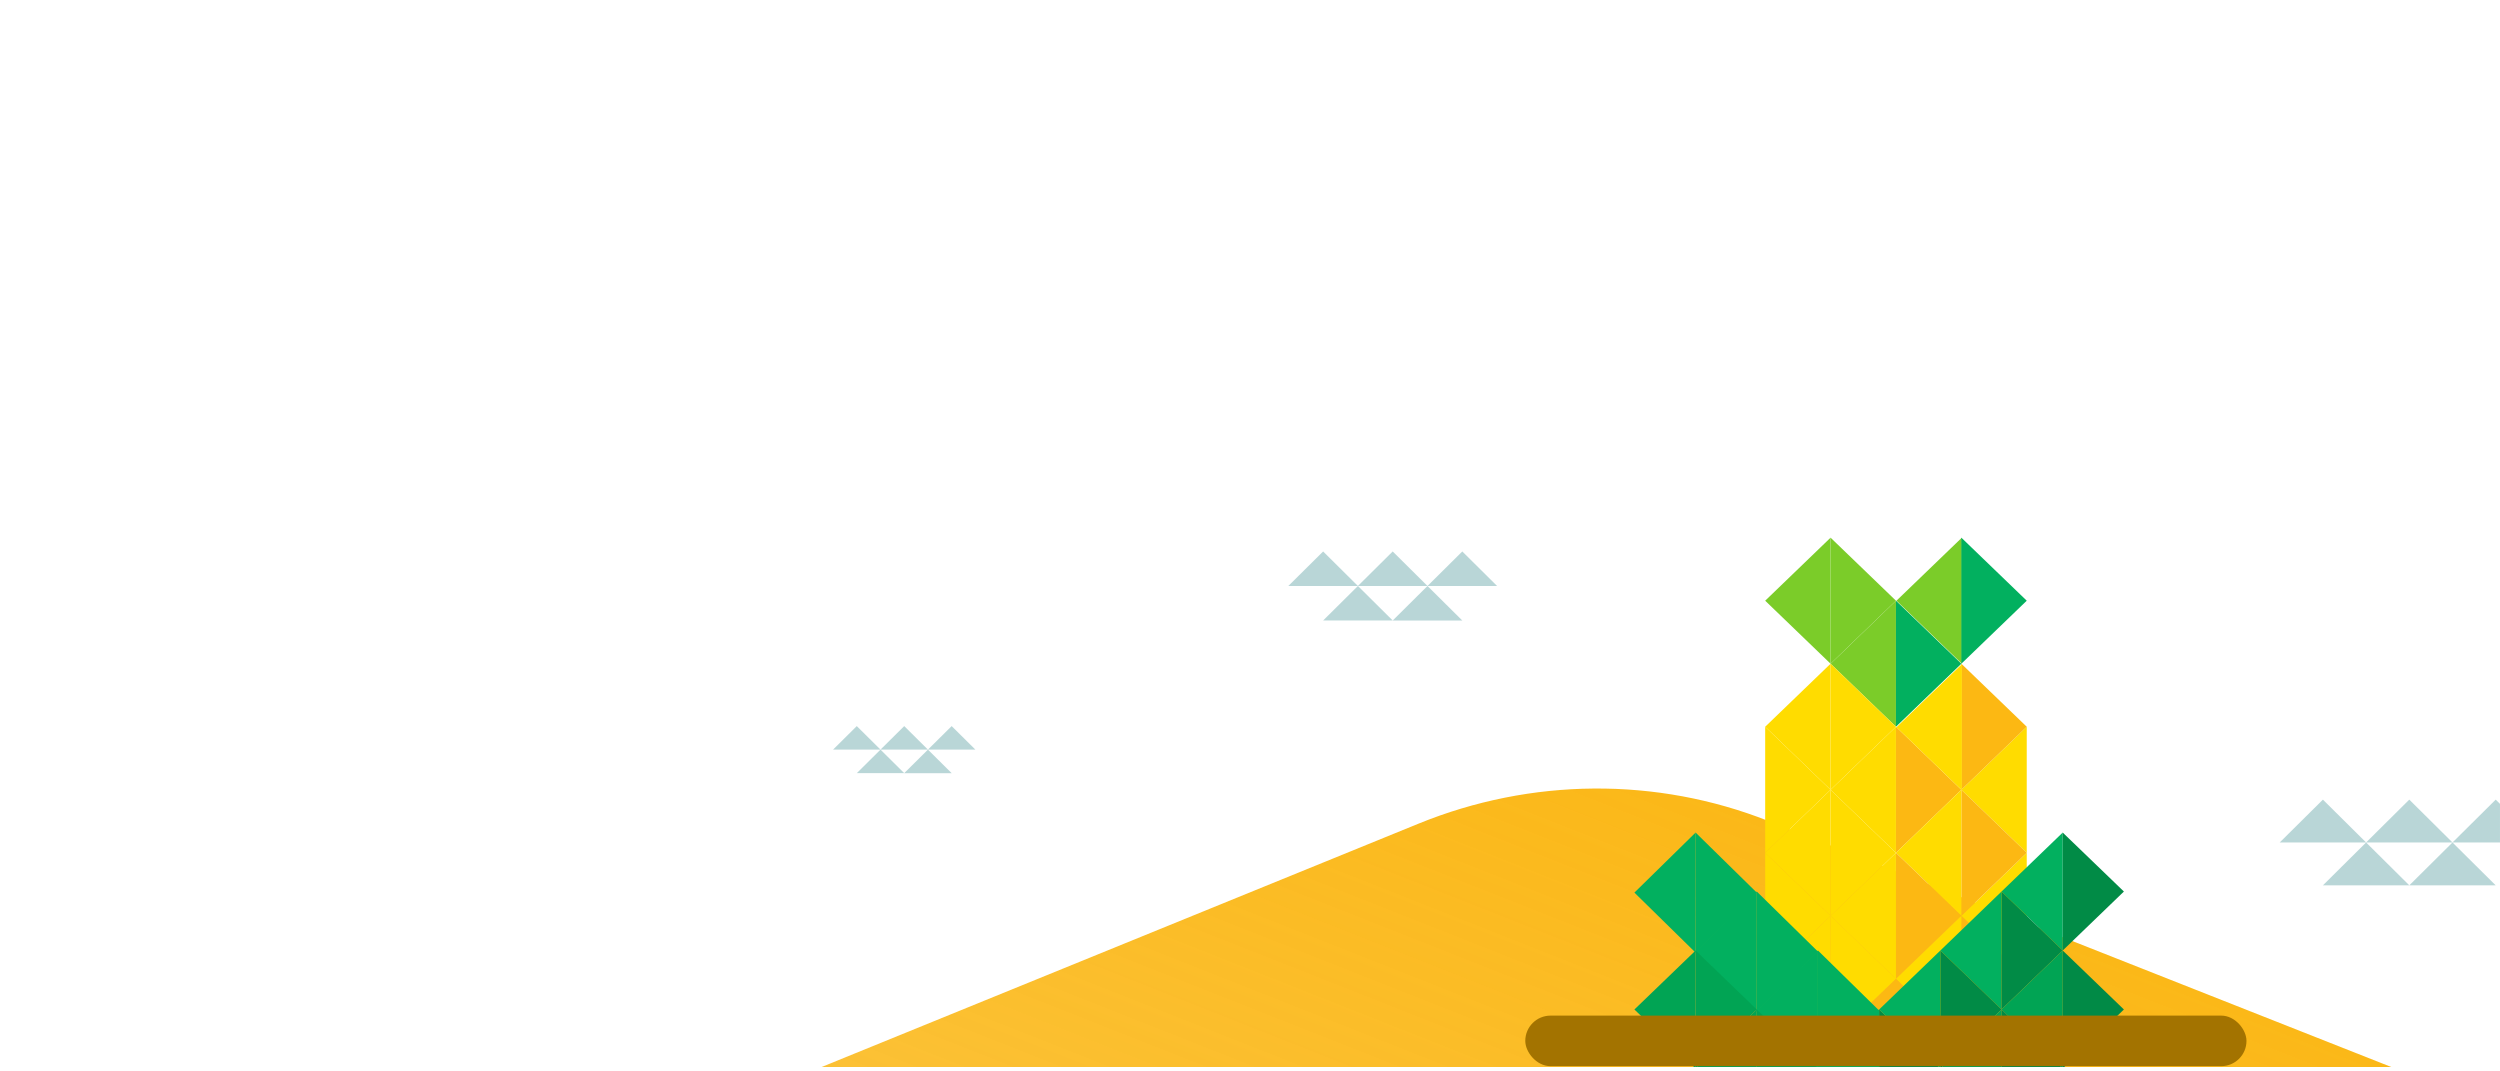 <svg width="544" height="233" viewBox="0 0 544 233" fill="none" xmlns="http://www.w3.org/2000/svg">
<g clip-path="url(#clip0_694:22)">
<path opacity="0.5" fill-rule="evenodd" clip-rule="evenodd" d="M496.062 183.324H514.864L505.464 192.651H524.264L524.262 192.653H543.065L533.662 183.325L524.266 192.649L514.865 183.324H514.867L514.867 183.324H533.662H533.663H552.467L543.065 173.998L533.663 183.324L524.261 173.998L514.863 183.32L505.466 173.998L496.062 183.324Z" fill="#74AEB1"/>
<path fill-rule="evenodd" clip-rule="evenodd" d="M621.534 272.15C645.821 281.743 665.182 300.371 675.477 324.05L735.422 461.935C746.039 486.354 746.132 514.115 735.682 538.935L624.581 802.808L513.487 1066.66C503.042 1091.47 482.944 1111.25 457.739 1121.52L315.28 1179.56C290.817 1189.52 263.515 1189.73 239.216 1180.13L2.496 1086.63C-21.822 1077.03 -41.198 1058.37 -51.483 1034.65L-111.276 896.76C-121.857 872.359 -121.938 844.634 -111.5 819.843L110.721 292.051C121.163 267.25 141.252 247.479 166.448 237.208L308.69 179.22C333.159 169.245 360.469 169.035 384.776 178.635L621.534 272.15Z" fill="url(#paint0_linear_694:22)"/>
<path fill-rule="evenodd" clip-rule="evenodd" d="M384.104 185.571V158.141L398.332 171.856L384.104 185.571Z" fill="#FFDC00"/>
<path fill-rule="evenodd" clip-rule="evenodd" d="M384.104 213V185.571L398.332 199.286L384.104 213Z" fill="#FFDC00"/>
<path fill-rule="evenodd" clip-rule="evenodd" d="M412.561 185.571V158.141L426.79 171.855L412.561 185.571Z" fill="#FCB813"/>
<path fill-rule="evenodd" clip-rule="evenodd" d="M412.561 158.141V185.571L398.332 171.856L412.561 158.141Z" fill="#FFDC00"/>
<path fill-rule="evenodd" clip-rule="evenodd" d="M441.018 158.141V185.571L426.79 171.856L441.018 158.141Z" fill="#FFDC00"/>
<path fill-rule="evenodd" clip-rule="evenodd" d="M441.018 185.571V213.001L426.79 199.286L441.018 185.571Z" fill="#FFDC00"/>
<path fill-rule="evenodd" clip-rule="evenodd" d="M398.332 199.285V171.855L412.561 185.569L398.332 199.285Z" fill="#FFDC00"/>
<path fill-rule="evenodd" clip-rule="evenodd" d="M398.332 171.856V199.285L384.104 185.57L398.332 171.856Z" fill="#FFDC00"/>
<path fill-rule="evenodd" clip-rule="evenodd" d="M426.79 199.285V171.855L441.018 185.569L426.79 199.285Z" fill="#FCB813"/>
<path fill-rule="evenodd" clip-rule="evenodd" d="M426.79 171.855V199.285L412.561 185.57L426.79 171.855Z" fill="#FFDC00"/>
<path fill-rule="evenodd" clip-rule="evenodd" d="M412.561 213.001V185.571L426.79 199.284L412.561 213.001Z" fill="#FCB813"/>
<path fill-rule="evenodd" clip-rule="evenodd" d="M412.561 185.571V213.001L398.332 199.288L412.561 185.571Z" fill="#FFDC00"/>
<path fill-rule="evenodd" clip-rule="evenodd" d="M398.332 226.714V199.285L412.561 212.998L398.332 226.714Z" fill="#FFDC00"/>
<path fill-rule="evenodd" clip-rule="evenodd" d="M398.332 199.285V226.715L384.104 213.002L398.332 199.285Z" fill="#FFDC00"/>
<path fill-rule="evenodd" clip-rule="evenodd" d="M426.79 226.714V199.285L441.018 212.998L426.79 226.714Z" fill="#FCB813"/>
<path fill-rule="evenodd" clip-rule="evenodd" d="M426.79 199.285V226.714L412.561 213.002L426.79 199.285Z" fill="#FFDC00"/>
<path fill-rule="evenodd" clip-rule="evenodd" d="M426.79 226.716H398.332L412.56 213.001L426.79 226.716Z" fill="#FCB813"/>
<path fill-rule="evenodd" clip-rule="evenodd" d="M412.561 130.712V158.141L398.332 144.428L412.561 130.712Z" fill="#7BCC29"/>
<path fill-rule="evenodd" clip-rule="evenodd" d="M412.561 158.141V130.712L426.79 144.425L412.561 158.141Z" fill="#02B05F"/>
<path fill-rule="evenodd" clip-rule="evenodd" d="M426.899 116.997V144.426L412.67 130.713L426.899 116.997Z" fill="#7BCC29"/>
<path fill-rule="evenodd" clip-rule="evenodd" d="M426.79 144.426V116.997L441.018 130.712L426.79 144.426Z" fill="#02B05F"/>
<path fill-rule="evenodd" clip-rule="evenodd" d="M398.332 116.997V144.427L384.104 130.714L398.332 116.997Z" fill="#7BCC29"/>
<path fill-rule="evenodd" clip-rule="evenodd" d="M398.332 144.426V116.997L412.561 130.712L398.332 144.426Z" fill="#7BCC29"/>
<path fill-rule="evenodd" clip-rule="evenodd" d="M398.332 171.855V144.426L412.561 158.14L398.332 171.855Z" fill="#FFDC00"/>
<path fill-rule="evenodd" clip-rule="evenodd" d="M398.332 144.426V171.855L384.104 158.141L398.332 144.426Z" fill="#FFDC00"/>
<path fill-rule="evenodd" clip-rule="evenodd" d="M426.79 171.855V144.426L441.018 158.14L426.79 171.855Z" fill="#FCB813"/>
<path fill-rule="evenodd" clip-rule="evenodd" d="M426.899 144.531V171.961L412.67 158.246L426.899 144.531Z" fill="#FFDC00"/>
<path fill-rule="evenodd" clip-rule="evenodd" d="M408.903 219.665V245.798L395.589 232.733L408.903 219.665Z" fill="#02B05F"/>
<path fill-rule="evenodd" clip-rule="evenodd" d="M408.903 219.665V245.798L395.589 232.733L408.903 219.665Z" fill="#02B05F"/>
<path fill-rule="evenodd" clip-rule="evenodd" d="M395.589 206.831V232.964L382.275 219.899L395.589 206.831Z" fill="#02B05F"/>
<path fill-rule="evenodd" clip-rule="evenodd" d="M382.275 193.998V220.131L368.961 207.066L382.275 193.998Z" fill="#02B05F"/>
<path fill-rule="evenodd" clip-rule="evenodd" d="M368.961 181.164V207.297L355.646 194.232L368.961 181.164Z" fill="#02B05F"/>
<path fill-rule="evenodd" clip-rule="evenodd" d="M395.589 206.831V232.964L408.903 219.899L395.589 206.831Z" fill="#02B05F"/>
<path fill-rule="evenodd" clip-rule="evenodd" d="M382.275 193.998V220.131L395.589 207.066L382.275 193.998Z" fill="#02B05F"/>
<path fill-rule="evenodd" clip-rule="evenodd" d="M368.961 181.164V207.297L382.275 194.232L368.961 181.164Z" fill="#02B05F"/>
<path fill-rule="evenodd" clip-rule="evenodd" d="M408.903 245.332V219.665L422.218 232.497L408.903 245.332Z" fill="#018B46"/>
<path fill-rule="evenodd" clip-rule="evenodd" d="M422.218 206.831V232.498L408.903 219.666L422.218 206.831Z" fill="#02B05F"/>
<path fill-rule="evenodd" clip-rule="evenodd" d="M435.532 193.998V219.665L422.218 206.833L435.532 193.998Z" fill="#02B05F"/>
<path fill-rule="evenodd" clip-rule="evenodd" d="M448.846 181.164V206.831L435.532 193.999L448.846 181.164Z" fill="#02B05F"/>
<path fill-rule="evenodd" clip-rule="evenodd" d="M422.218 232.498V206.831L435.532 219.665L422.218 232.498Z" fill="#018B46"/>
<path fill-rule="evenodd" clip-rule="evenodd" d="M435.532 219.665V193.998L448.846 206.832L435.532 219.665Z" fill="#018B46"/>
<path fill-rule="evenodd" clip-rule="evenodd" d="M448.846 206.831V181.164L462.161 193.998L448.846 206.831Z" fill="#018B46"/>
<path fill-rule="evenodd" clip-rule="evenodd" d="M435.532 219.664V245.331L422.218 232.499L435.532 219.664Z" fill="#01A454"/>
<path fill-rule="evenodd" clip-rule="evenodd" d="M448.846 206.83V232.497L435.532 219.665L448.846 206.83Z" fill="#01A454"/>
<path fill-rule="evenodd" clip-rule="evenodd" d="M382.275 219.664V245.331L368.961 232.499L382.275 219.664Z" fill="#01A454"/>
<path fill-rule="evenodd" clip-rule="evenodd" d="M368.961 206.831V232.498L355.646 219.666L368.961 206.831Z" fill="#01A454"/>
<path fill-rule="evenodd" clip-rule="evenodd" d="M435.532 245.331V219.664L448.846 232.498L435.532 245.331Z" fill="#018A46"/>
<path fill-rule="evenodd" clip-rule="evenodd" d="M448.846 232.497V206.83L462.161 219.664L448.846 232.497Z" fill="#018A46"/>
<path fill-rule="evenodd" clip-rule="evenodd" d="M382.275 245.331V219.664L395.589 232.498L382.275 245.331Z" fill="#01A454"/>
<path fill-rule="evenodd" clip-rule="evenodd" d="M368.961 232.497V206.83L382.275 219.664L368.961 232.497Z" fill="#01A454"/>
<rect x="331.901" y="220.997" width="156.934" height="11" rx="5.5" fill="#A37300"/>
<path opacity="0.5" fill-rule="evenodd" clip-rule="evenodd" d="M181.273 163.118H191.597L186.435 168.24H196.759L196.758 168.241H207.083L201.92 163.118L196.76 168.239L191.598 163.118H191.599L191.599 163.118H201.92H201.92H212.247L207.083 157.997L201.92 163.118L196.758 157.997L191.597 163.116L186.436 157.997L181.273 163.118Z" fill="#74AEB1"/>
<path opacity="0.5" fill-rule="evenodd" clip-rule="evenodd" d="M280.34 127.509H295.482L287.912 135.02H303.053L303.051 135.022H318.195L310.622 127.509L303.055 135.019L295.484 127.509H295.485L295.485 127.509H310.622H310.623H325.768L318.195 119.997L310.623 127.508L303.051 119.997L295.482 127.506L287.913 119.998L280.34 127.509Z" fill="#74AEB1"/>
</g>
<defs>
<linearGradient id="paint0_linear_694:22" x1="812.731" y1="347.67" x2="454.356" y2="1254.99" gradientUnits="userSpaceOnUse">
<stop stop-color="#FBB818"/>
<stop offset="1" stop-color="#FBB715" stop-opacity="0.01"/>
</linearGradient>
<clipPath id="clip0_694:22">
<rect y="0.178" width="544" height="232" rx="20" fill="white"/>
</clipPath>
</defs>
</svg>
